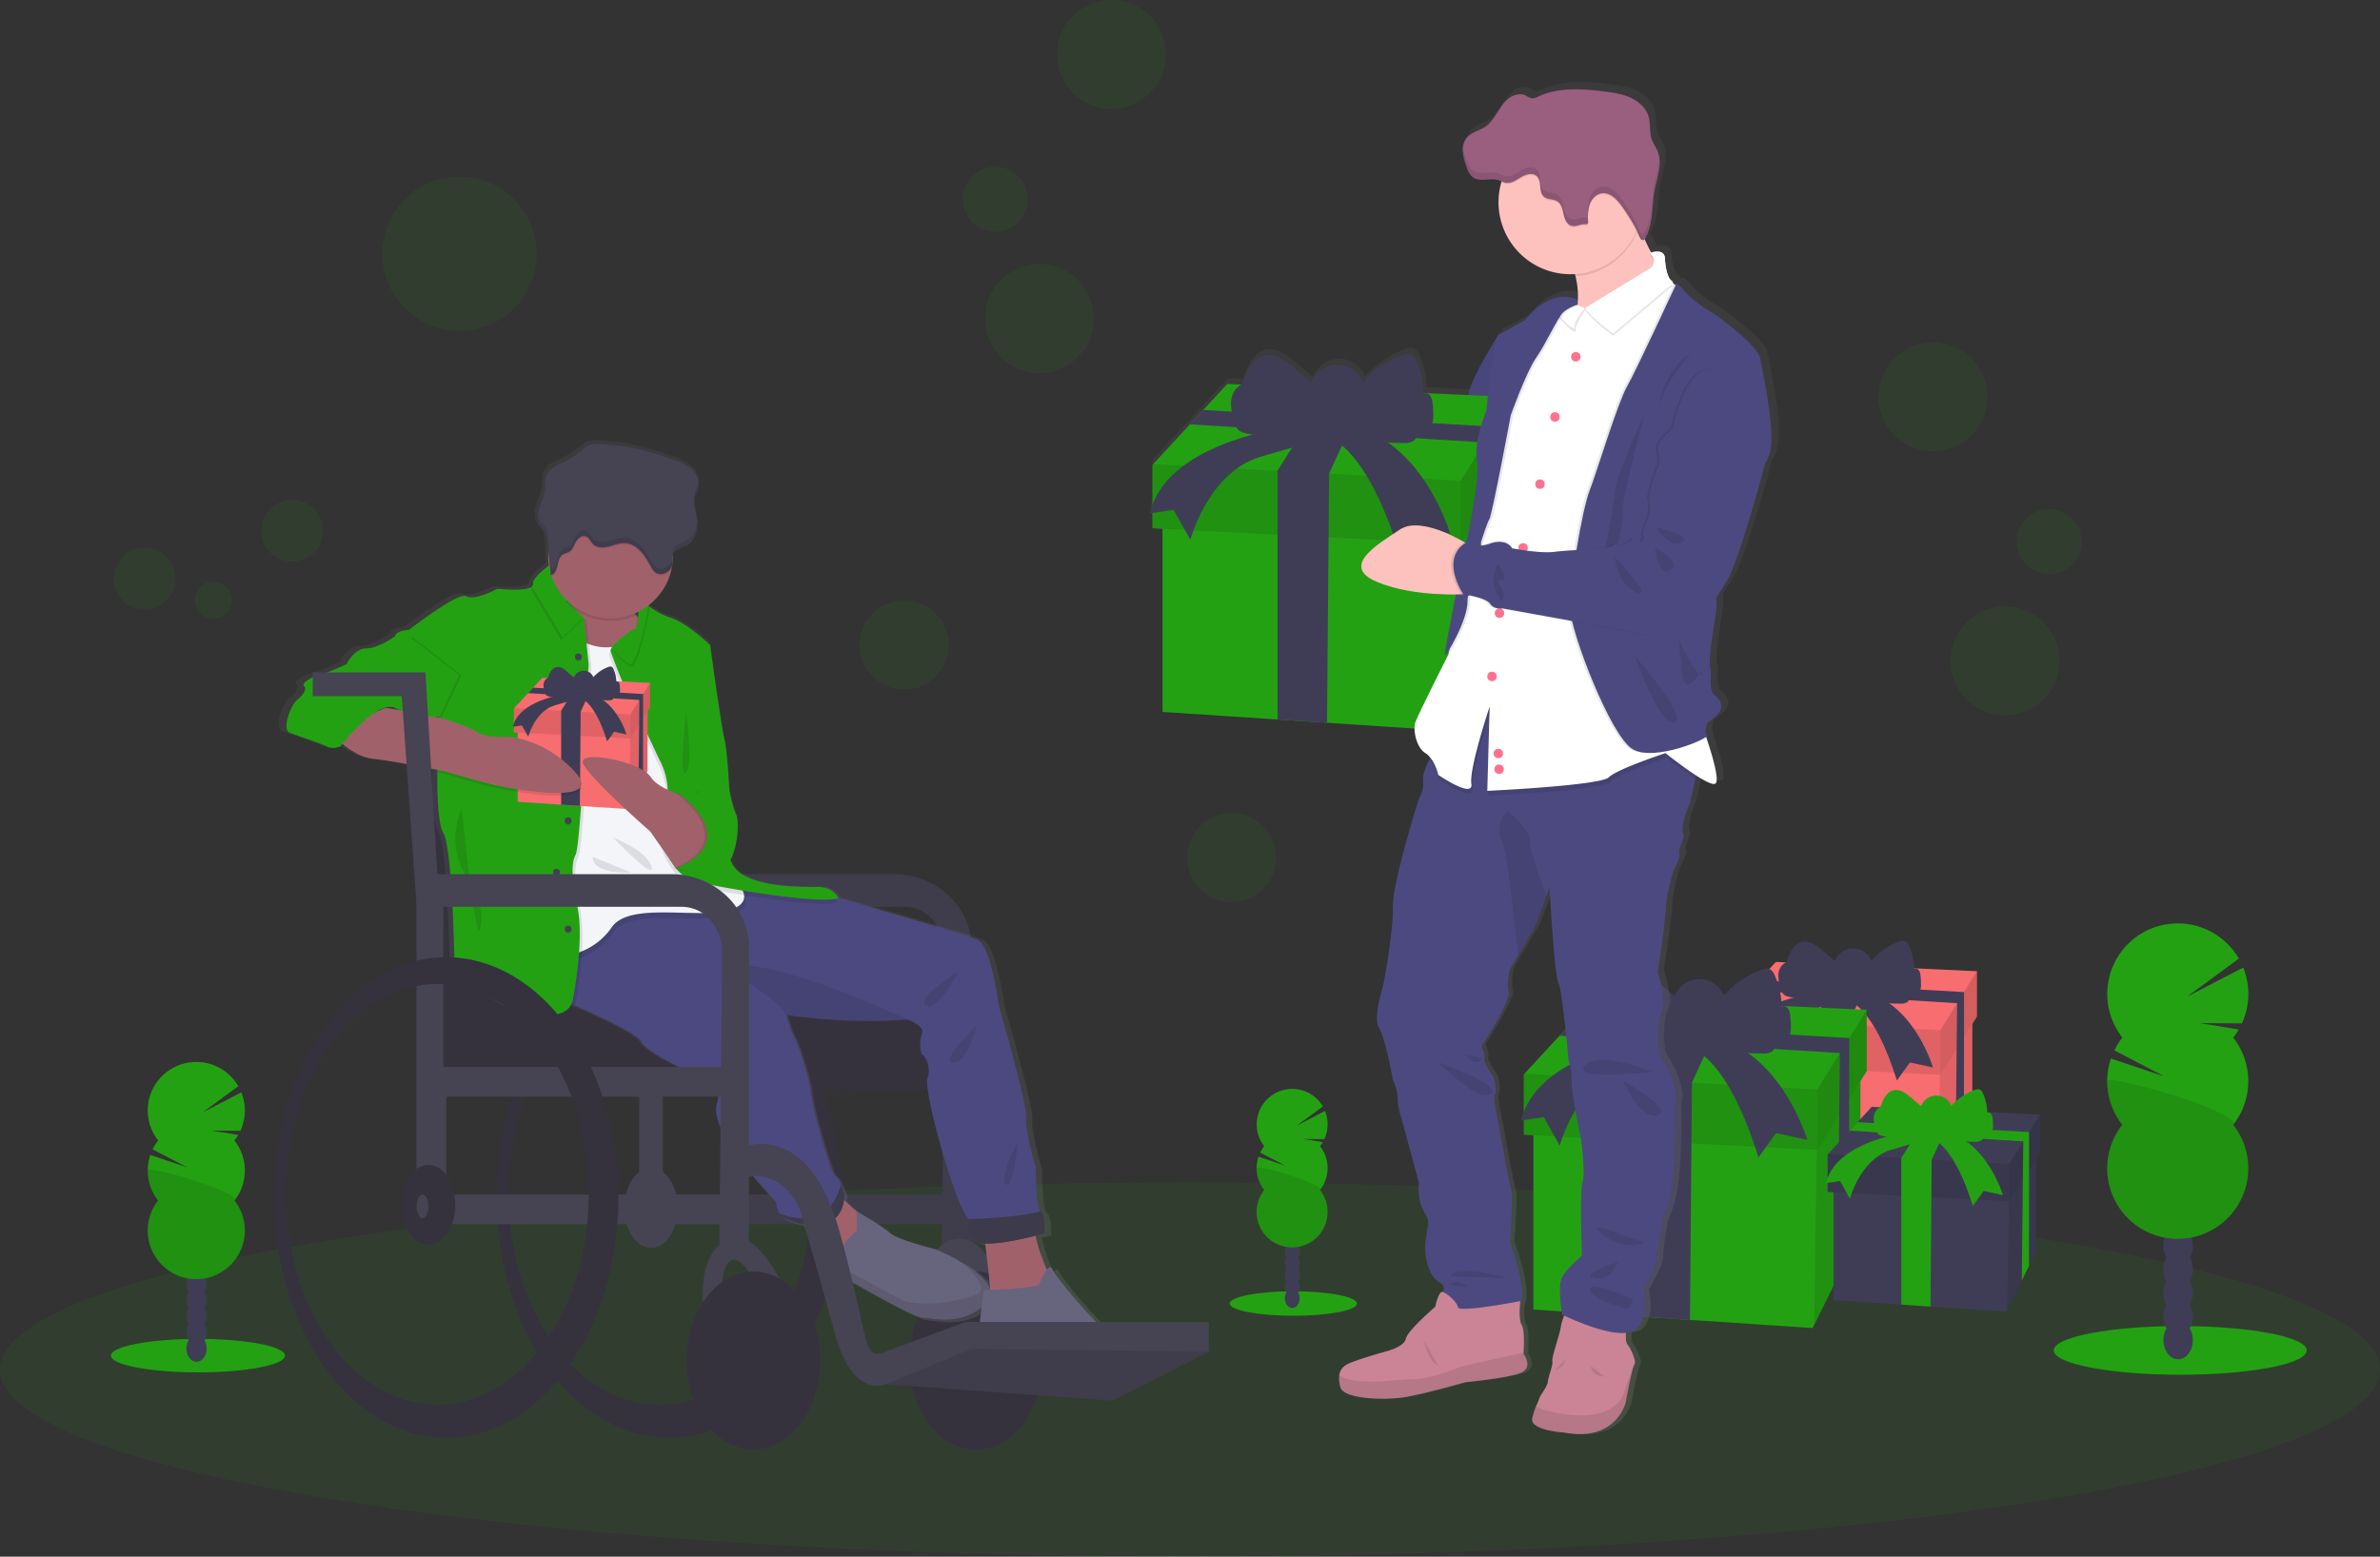 <svg id="e1b1e002-d924-4d22-bacb-5c9d93bf569d" data-name="Layer 1" xmlns="http://www.w3.org/2000/svg" xmlns:xlink="http://www.w3.org/1999/xlink" width="1119" height="732.13" viewBox="0 0 1119 732.13"><rect x="0" y="0" width="1119" height="732.13" fill="#333333" stroke="none"/><defs><linearGradient id="a5379cfd-588e-41af-a564-cd72c8f0ee48" x1="729.01" y1="758.4" x2="729.01" y2="122.4" gradientUnits="userSpaceOnUse"><stop offset="0" stop-color="gray" stop-opacity="0.25"/><stop offset="0.54" stop-color="gray" stop-opacity="0.12"/><stop offset="1" stop-color="gray" stop-opacity="0.1"/></linearGradient><linearGradient id="bd728978-41b2-43c0-bd97-469b38b81c56" x1="-861.71" y1="737.12" x2="-861.71" y2="290.85" gradientTransform="translate(1240.08)" xlink:href="#a5379cfd-588e-41af-a564-cd72c8f0ee48"/></defs><title>gifts</title><ellipse cx="559.5" cy="644.13" rx="559.5" ry="88" fill="#24a113" opacity="0.1"/><polygon points="927.33 472.98 927.33 533.98 911.2 566.52 911.2 566.52 910.69 567.55 868 564.73 851.59 563.64 813.5 561.13 813.5 488.16 851.59 489.23 868.62 489.71 911.71 490.93 927.33 472.98" fill="#f86d70"/><polygon points="927.33 476.58 927.33 533.98 923.38 541.93 923.38 541.93 919.35 550.08 919.35 550.08 911.2 566.52 912.11 505.52 912.29 493.21 920.04 484.64 920.04 484.64 923.42 480.9 927.33 476.58" opacity="0.1"/><polygon points="929.51 456.78 929.51 478.09 927.33 481.58 923.41 487.81 919.95 493.33 912.29 505.53 912.11 505.52 810.14 500.27 810.14 479.26 810.4 478.98 822.57 465.8 826.98 461.03 834.95 452.41 929.51 456.78" fill="#f86d70"/><polygon points="912.29 484.51 912.29 505.53 810.14 500.27 810.14 479.26 810.4 478.98 912.29 484.51" opacity="0.1"/><polygon points="929.51 456.78 929.51 478.09 912.29 505.53 912.29 484.51 929.51 456.78" opacity="0.15"/><polygon points="923.43 466.59 923.42 480.9 923.41 487.81 923.38 541.93 923.38 541.93 919.35 550.08 919.95 493.33 920.04 484.64 920.04 484.64 920.18 471.82 822.57 465.8 826.98 461.03 923.43 466.59" fill="#3f3d56"/><polygon points="875.52 467.29 868.68 482.14 868.62 489.71 868 564.73 851.59 563.64 851.59 481.15 860.34 467.29 875.52 467.29" fill="#3f3d56"/><path d="M893.5,552.22a21.62,21.62,0,0,1-12.24.43,4.9,4.9,0,0,1-2.14-1,5.58,5.58,0,0,1-1.33-2.63,20.69,20.69,0,0,1-1.17-6.29,7,7,0,0,1,2.62-5.62,6.13,6.13,0,0,0,1-.75,4.22,4.22,0,0,0,.77-1.56c1.2-3.57,3.51-7.33,7.23-7.91,3.43-.52,6.55,1.87,9.2,4.12l5.8,4.94a9.15,9.15,0,0,1,17.07-.23,32.37,32.37,0,0,1,12.9-8.86,4,4,0,0,1,3.39-.13,3.78,3.78,0,0,1,1.35,1.81,27.85,27.85,0,0,1,2.52,11,1.93,1.93,0,0,1,2.24.77,5.09,5.09,0,0,1,.74,2.42,33.41,33.41,0,0,1,.23,4,6,6,0,0,1-1,4c-1.18,1.38-3.23,1.52-5,1.56.88.78.45,2.35-.52,3a5.84,5.84,0,0,1-3.39.66c-4.51,0-9.31-.17-13.07-2.67-1.48-1-2.72-2.31-4.21-3.3-3.64-2.41-8.22-2.52-12.43-2.32C900.14,547.85,897.12,551,893.5,552.22Z" transform="translate(-40.5 -83.93)" fill="#3f3d56"/><path d="M892.67,551.23s-37.65,5.25-42.91,28l7.89-1.16,5.54,9.92s5.84-22.18,23.06-27.44,23.35-6.12,23.35-6.12,12,2.91,22.76,37.65l6.13-8.47,10.8,2.34s-7.88-27.15-29.19-34.73Z" transform="translate(-40.5 -83.93)" fill="#3f3d56"/><polygon points="874.71 496.84 874.71 579.24 852.93 623.18 852.93 623.19 852.24 624.58 794.57 620.77 772.4 619.3 720.95 615.9 720.95 517.34 772.4 518.79 795.41 519.44 853.62 521.08 874.71 496.84" fill="#24a113"/><polygon points="874.71 501.7 874.71 579.24 869.39 589.97 869.39 589.98 863.93 600.98 863.93 600.98 852.93 623.18 854.16 540.78 854.41 524.16 864.87 512.59 864.87 512.58 869.43 507.54 874.71 501.7" opacity="0.1"/><polygon points="877.67 474.95 877.67 503.74 874.71 508.45 869.43 516.86 864.75 524.32 854.41 540.8 854.16 540.78 716.42 533.7 716.42 505.31 716.76 504.94 733.21 487.14 739.16 480.69 749.93 469.04 877.67 474.95" fill="#24a113"/><polygon points="854.41 512.41 854.41 540.8 716.42 533.7 716.42 505.31 716.76 504.94 854.41 512.41" opacity="0.1"/><polygon points="877.67 474.95 877.67 503.74 854.41 540.8 854.41 512.41 877.67 474.95" opacity="0.15"/><polygon points="869.45 488.2 869.43 507.54 869.43 516.86 869.39 589.97 869.39 589.98 863.93 600.98 864.75 524.32 864.87 512.59 864.87 512.58 865.06 495.26 733.21 487.14 739.16 480.69 869.45 488.2" fill="#3f3d56"/><polygon points="804.73 489.15 795.49 509.21 795.41 519.44 794.57 620.77 772.4 619.3 772.4 507.88 784.23 489.15 804.73 489.15" fill="#3f3d56"/><path d="M814.81,574.43a29.26,29.26,0,0,1-16.53.58,6.57,6.57,0,0,1-2.89-1.34,7.51,7.51,0,0,1-1.8-3.55,28,28,0,0,1-1.58-8.51c.07-2.89,1.17-5.91,3.54-7.58a9.4,9.4,0,0,0,1.34-1,5.56,5.56,0,0,0,1-2.11c1.61-4.82,4.74-9.91,9.77-10.68,4.63-.71,8.85,2.52,12.42,5.56l7.83,6.67a12.37,12.37,0,0,1,23.06-.31,43.78,43.78,0,0,1,17.43-12c1.49-.56,3.23-1,4.59-.18a5.21,5.21,0,0,1,1.82,2.44,37.74,37.74,0,0,1,3.4,14.86,2.6,2.6,0,0,1,3,1,6.89,6.89,0,0,1,1,3.28,46.27,46.27,0,0,1,.32,5.39c0,1.9-.18,4-1.42,5.4-1.6,1.86-4.37,2.06-6.82,2.12,1.18,1.05.6,3.16-.71,4.05a7.86,7.86,0,0,1-4.58.89c-6.1-.06-12.58-.23-17.65-3.62-2-1.33-3.68-3.11-5.69-4.44-4.92-3.26-11.1-3.41-16.8-3.14C823.78,568.52,819.7,572.79,814.81,574.43Z" transform="translate(-40.5 -83.93)" fill="#3f3d56"/><path d="M813.69,573.08s-50.86,7.1-58,37.85l10.65-1.58,7.49,13.41s7.89-30,31.15-37.06,31.54-8.28,31.54-8.28,16.16,3.94,30.75,50.86l8.28-11.44L890.18,620s-10.65-36.67-39.43-46.92Z" transform="translate(-40.5 -83.93)" fill="#3f3d56"/><polygon points="957.25 537.77 957.25 588.77 943.77 615.97 943.77 615.97 943.34 616.83 907.65 614.47 893.93 613.56 862.09 611.46 862.09 550.46 893.93 551.35 908.17 551.75 944.2 552.77 957.25 537.77" fill="#3f3d56"/><polygon points="957.25 540.77 957.25 588.77 953.96 595.41 953.96 595.41 950.58 602.22 950.58 602.23 943.77 615.97 944.53 564.97 944.69 554.68 951.16 547.51 951.16 547.51 953.99 544.39 957.25 540.77" opacity="0.1"/><polygon points="959.08 524.22 959.08 542.04 957.25 544.95 953.98 550.16 951.09 554.78 944.69 564.97 944.53 564.97 859.28 560.58 859.28 543.01 859.49 542.78 869.67 531.76 873.36 527.78 880.02 520.56 959.08 524.22" fill="#3f3d56"/><polygon points="944.69 547.4 944.69 564.97 859.28 560.58 859.28 543.01 859.49 542.78 944.69 547.4" opacity="0.1"/><polygon points="959.08 524.22 959.08 542.04 944.69 564.97 944.69 547.4 959.08 524.22" opacity="0.15"/><polygon points="953.99 532.42 953.99 544.39 953.98 550.16 953.96 595.41 953.96 595.41 950.58 602.22 951.09 554.78 951.16 547.51 951.16 547.51 951.28 536.79 869.67 531.76 873.36 527.78 953.99 532.42" fill="#24a113"/><polygon points="913.94 533.01 908.22 545.43 908.17 551.75 907.65 614.47 893.93 613.56 893.93 544.6 901.25 533.01 913.94 533.01" fill="#24a113"/><path d="M935.61,617.78a18.18,18.18,0,0,1-10.23.36,4.17,4.17,0,0,1-1.79-.84,4.71,4.71,0,0,1-1.11-2.19,17.35,17.35,0,0,1-1-5.27,5.85,5.85,0,0,1,2.19-4.69,5,5,0,0,0,.83-.63,3.44,3.44,0,0,0,.64-1.3c1-3,2.94-6.13,6.05-6.61,2.87-.44,5.48,1.56,7.69,3.44l4.85,4.13A7.65,7.65,0,0,1,958,604a27.22,27.22,0,0,1,10.79-7.4,3.32,3.32,0,0,1,2.83-.11,3.18,3.18,0,0,1,1.13,1.51,23.2,23.2,0,0,1,2.1,9.2,1.6,1.6,0,0,1,1.87.64,4.32,4.32,0,0,1,.63,2,28.77,28.77,0,0,1,.19,3.34,5,5,0,0,1-.88,3.34c-1,1.16-2.7,1.28-4.22,1.31a1.7,1.7,0,0,1-.43,2.51,4.9,4.9,0,0,1-2.84.55c-3.77,0-7.79-.14-10.93-2.24-1.24-.82-2.28-1.92-3.52-2.75-3-2-6.87-2.11-10.39-1.94C941.16,614.12,938.64,616.76,935.61,617.78Z" transform="translate(-40.5 -83.93)" fill="#24a113"/><path d="M934.92,616.94s-31.48,4.39-35.87,23.43l6.59-1,4.63,8.3s4.88-18.55,19.28-22.94,19.52-5.12,19.52-5.12,10,2.44,19,31.47l5.13-7.07,9,2s-6.59-22.69-24.4-29Z" transform="translate(-40.5 -83.93)" fill="#24a113"/><path d="M871.58,249.86c-1.12-6.7-21.9-21.2-21.9-21.2s-9.17-5-14-10.79c-3.11-3.68-4.08-3.64-4.37-3.14a1.5,1.5,0,0,0-.68-.23c-.19-.14-.38-.27-.56-.42l0,0a1.34,1.34,0,0,0-.77-1.37,7.69,7.69,0,0,1-.71-.5c-1.58-2.68-2.14-6.5-2.33-9.82-.23-4.2-5-3.14-6.51-2.68-1.1-2.09-2.18-4.28-3.19-6.46A11.48,11.48,0,0,0,817.6,191c2.9-6.4,2.26-13.73,3.52-20.49.91-4.9,2.79-10,2.42-14.77,0-.12,0-.24,0-.35a.17.17,0,0,1,0,.07,12.92,12.92,0,0,0-.8-3.48c-.83-2.15-2.29-4-3-6.23-1.05-3.22-.38-6.78-1.25-10.06-1.09-4.14-4.54-7.35-8.44-9.18s-8.22-2.46-12.49-3c-10.68-1.36-22-2.17-31.75,2.39a5.56,5.56,0,0,1-3,.81,8.88,8.88,0,0,1-2.7-1.27c-2.62-1.32-5.91-.48-8.24,1.29s-3.92,4.3-5.48,6.76-3.23,5-5.65,6.61c-2.85,1.93-6.61,2.58-8.83,5.19a8.39,8.39,0,0,0-1.84,4.32.17.17,0,0,0,0-.07c0,.19,0,.38,0,.57s0,.31,0,.46,0,.25,0,.38a10.78,10.78,0,0,0,0,1.27,27.62,27.62,0,0,0,1.89,7.1,9.9,9.9,0,0,0,2.58,4.46c3.42,2.84,8.82.16,13,1.74a9.88,9.88,0,0,1,1,.47l-.15.48a34,34,0,0,0,32.92,43.45c.7,0,1.4,0,2.1-.08.1.37.21.74.3,1.11a37.57,37.57,0,0,1,1,12.72l-.21-1.85a9.48,9.48,0,0,0-1.42-.56,12.6,12.6,0,0,0-4.25-.65c-4.65-.07-11.66,1.84-19.13,11.06,0,0-9.54,5.4-12.35,6.7a1.39,1.39,0,0,0-.52.6l0,0S734.21,258.6,732.9,266l-.18,1-21.4-1a39.51,39.51,0,0,0-3.6-15.41,5.51,5.51,0,0,0-1.94-2.58c-1.43-.87-3.29-.4-4.87.19a46.57,46.57,0,0,0-18.53,12.63,13.18,13.18,0,0,0-24.51.33l-8.33-7c-3.79-3.21-8.27-6.63-13.2-5.88-5.34.82-8.67,6.19-10.39,11.28a5.83,5.83,0,0,1-1.1,2.23,3.88,3.88,0,0,1-.31.26l-6.56-.3-11.44,12.3-6.33,6.81-17.48,18.8-.37.39v18.78A34.14,34.14,0,0,0,581.1,323l1.26-.19v7.26l4.82.25v86.57l54.69,3.59L665.44,422l41.65,2.73c0,3.93,1.64,9.45,5.13,11.62a9.6,9.6,0,0,1,2.3,2.07c-.18.35-.36.71-.53,1.07-1.67,3.45-3.15,7.3-2.89,9.69a13.28,13.28,0,0,1-2,8.65S696.5,497.58,696.78,509s-4.49,36.53-4.49,36.53-5.2,16.18-2.11,20.78,6.6,24.69,6.6,24.69,2.39,4.6,2.24,8.51,2.25,11,2.25,11l7.86,28.87s-.84,7.67,2.11,13.11,2.66,3.76,1.26,13.25,1.68,18.27,6.74,21.06c2,1.08,2.06,2.73,1.45,4.34l-.05,0c-1.29-.51-2.36,2.2-3,4.39-.39.4-.65.63-.65.63l.44.11c-.28,1.05-.44,1.84-.44,1.84s-13.19,11.16-14,15.2-10.11,6.14-10.11,6.14-14,3.9-17.69,5.86a6.73,6.73,0,0,0-3.87,5.41,15.2,15.2,0,0,0,.5,5.46c1.41,5.72,21.06,6.28,30.46,4.75s28.92-7.12,28.92-7.12,20.49-2,26.53-4.46,1.26-8.92,1.26-8.92,0-.22,0-.61c.15-2.33.57-10.79-.88-13.06-1.1-1.72-1.06-6-.91-8.73,4.1-7.5-4.71-30-4.71-30s1.69-22,.56-25.24-5.89-30.54-5.89-30.54-2.95-12.42-1.83-14.51-.7-8.09-.7-8.09-4.77-6.69-4.35-8.78-1.4-5.86-1.4-5.86,14.32-21.76,13.05-25.8.56-10.6.56-10.6l4-6.77c2.66-4.52,5.88-9.95,7-11.64,1.38-2.15,4.7-11.3,6.55-16.58.78-2.24,1.31-3.78,1.31-3.78s2.25,41,4.21,45.19,4.92,37.23,4.92,37.23a23.2,23.2,0,0,1,1.4,9.21c-.28,5.16,4.49,27.61,4.49,27.61s2.11,15.9.7,20.08-.28,35-.28,35-7.72,6-9.68,10.59.28,17.16.28,17.16l.9.43a26.16,26.16,0,0,0-1.6,5.42c-.28,2.65-4.5,14.65-4.07,16.32s-1.83,6.83-2.11,9.48-3.79,6.56-4.07,8a33.86,33.86,0,0,1-1.55,3.68,36.32,36.32,0,0,0-1.82,5.67c-1.4,5.85,15.3,6.83,15.3,6.83,24.7,4.6,29.2-14.22,29.2-14.22s3.08-16.74,4.21-18a2.08,2.08,0,0,0,.19-1.6h0a21.81,21.81,0,0,0-3.56-7.89c-.79-.92-.85-3.32-.71-5.46a11.29,11.29,0,0,0,2.11-.39c10-2.93,5.9-19.81,5.9-19.81s6.73-11.15,6.73-15.48,2.39-17.57,2.39-17.57c8.56-15.62,5.19-53.55,6.6-56.62s-2.95-14.5-6.46-19.66-2.1-19.11,0-23.15-2.1-18-2.1-18,4.07-27.06,3.93-31.24,3.5-16.6,3.5-16.6,3.65-6.41,2.81-8.36,2.81-7,1.83-9.21.84-9.06,2.66-13.11c.94-2.07,2.1-7.78,3-12.85l.3-1.67c4.09,2.63,7.81,4.59,9.2,4.06,2.5-1-1.48-14-4.22-22.12.47-.35.66-.62.47-.75-1.68-1.11.19-6.14.19-6.14,9.92-6,6.55-10.41,3.37-13s-1.12-10-2.06-13,1.12-16.55,2.81-26.4a19.18,19.18,0,0,0-.06-6.47c1.81-2.78,3.67-5.7,5.3-8.41,5.61-9.29,17.59-53.55,17.59-53.55l-.08-.23c1.17-2.35,2-4.26,2.51-5.53C879.44,285.56,872.7,256.55,871.58,249.86Zm-87.23-25.48.26-.13c0,.08,0,.15,0,.22ZM729.9,699.09a4.43,4.43,0,0,1-1.78-.35Z" transform="translate(-40.5 -83.93)" fill="url(#a5379cfd-588e-41af-a564-cd72c8f0ee48)"/><path d="M621.06,377.29c8.22,3.12,27.36,3.47,35.86,3.46,2.58,0,4.18,0,4.18,0l5.45-11.09-5.45-9.25s-5-1.37-11.64-2.57c-9.8-1.77-23.21-3.15-29.6.82C609.14,365.28,610.34,373.22,621.06,377.29Z" transform="translate(-40.5 -83.93)" fill="#fec2be"/><path d="M656.92,380.75c2.58,0,4.18,0,4.18,0l5.45-11.09-5.45-9.25s-5-1.37-11.64-2.57C654.85,361.78,667.81,370.37,656.92,380.75Z" transform="translate(-40.5 -83.93)" opacity="0.1"/><path d="M747.18,244.52l-2.41-2.77s-12.39,19.6-13.68,27-3,15.91-3,15.91S725,294.26,723,298.52s-3.88,8.32-4.06,10.17.74,5.92-3.15,8.5-4.81,9.62-4.81,9.62-14,13.68-21.45,14.05-28.66,4.07-27.92,7.77-8.88,5.92-12.76,6.84,25,12,8.14,26.26c0,0,10.72,2.22,11.83,4.81s12.39-1.48,12.39-1.48,2.41-5.73,10.73-6.1,12.57-4.07,12.57-4.63,8.32-5.17,12.95-6.47,10.72-1.85,10.91-3.14,27.73-120.2,27.73-120.2Z" transform="translate(-40.5 -83.93)" fill="#4c4981"/><path d="M747.18,244.52l-2.41-2.77s-12.39,19.6-13.68,27-3,15.91-3,15.91S725,294.26,723,298.52s-3.88,8.32-4.06,10.17.74,5.92-3.15,8.5-4.81,9.62-4.81,9.62-14,13.68-21.45,14.05-28.66,4.07-27.92,7.77-8.88,5.92-12.76,6.84,25,12,8.14,26.26c0,0,10.72,2.22,11.83,4.81s12.39-1.48,12.39-1.48,2.41-5.73,10.73-6.1,12.57-4.07,12.57-4.63,8.32-5.17,12.95-6.47,10.72-1.85,10.91-3.14,27.73-120.2,27.73-120.2Z" transform="translate(-40.5 -83.93)" opacity="0.05"/><path d="M776,757.67c24.41,4.58,28.85-14.14,28.85-14.14s3-16.64,4.16-17.89a2.05,2.05,0,0,0,.19-1.59h0a21.69,21.69,0,0,0-3.52-7.84c-1.53-1.81-.28-9.3-.28-9.3l-28.29-7.21s-2.5,5.69-2.77,8.32-4.44,14.57-4,16.23-1.8,6.8-2.08,9.43-3.74,6.52-4,7.91a34,34,0,0,1-1.53,3.65,35.73,35.73,0,0,0-1.8,5.64C759.48,756.7,776,757.67,776,757.67Z" transform="translate(-40.5 -83.93)" fill="#ca8496"/><path d="M776,757.67c24.41,4.58,28.85-14.14,28.85-14.14s3-16.64,4.16-17.89a2.05,2.05,0,0,0,.19-1.59l-5.88,16.84s-4.85,10.13-22.88,8.6c-10.26-.86-15.31-2.77-17.76-4.25a35.73,35.73,0,0,0-1.8,5.64C759.48,756.7,776,757.67,776,757.67Z" transform="translate(-40.5 -83.93)" opacity="0.1"/><path d="M795,731.32s-6.1.14-6.52-4.85Z" transform="translate(-40.5 -83.93)" opacity="0.1"/><path d="M688.88,567.39c3,4.58,6.52,24.55,6.52,24.55s2.36,4.58,2.22,8.46,2.22,11,2.22,11l7.77,28.71s-.84,7.62,2.08,13,2.63,3.75,1.24,13.18,1.67,18.17,6.66,20.94-2.22,9.29-2.22,9.29,31.9,8.6,38.56,3.33-3.47-31.34-3.47-31.34,1.66-21.92.56-25.11S745.19,613,745.19,613s-2.91-12.34-1.8-14.42-.7-8.05-.7-8.05-4.71-6.65-4.3-8.73S737,576,737,576s14.14-21.64,12.9-25.66.55-10.54.55-10.54,1.79-3.07,3.94-6.73c2.63-4.5,5.81-9.89,6.88-11.57,1.36-2.15,4.64-11.25,6.47-16.49l1.3-3.76s2.21,40.77,4.16,44.93,4.85,37,4.85,37a23.24,23.24,0,0,1,1.39,9.16c-.28,5.13,4.44,27.46,4.44,27.46s2.08,15.81.69,20-.28,34.81-.28,34.81-7.63,6-9.57,10.54.28,17.06.28,17.06,22.19,11.09,32,8.18,5.82-19.69,5.82-19.69,6.66-11.1,6.66-15.4,2.36-17.47,2.36-17.47c8.46-15.54,5.13-53.26,6.51-56.31S825.49,587.09,822,582s-2.08-19,0-23S819.94,541,819.94,541s4-26.91,3.89-31.07,3.47-16.5,3.47-16.5,3.6-6.38,2.77-8.32,2.77-6.94,1.8-9.16.83-9,2.64-13c.92-2.07,2.07-7.74,3-12.78.85-4.79,1.48-9,1.48-9l-22.89-18.44-57.14-15-21.5-6.94-20.94,33s-2.16,3.45-4.08,7.43c-1.64,3.43-3.11,7.26-2.85,9.63a13.31,13.31,0,0,1-1.94,8.6S695.12,499,695.4,510.39,691,546.73,691,546.73,685.83,562.81,688.88,567.39Z" transform="translate(-40.5 -83.93)" fill="#4c4981"/><polygon points="708.11 209.76 708.11 296.31 685.23 342.47 685.23 342.47 684.5 343.93 623.93 339.93 600.65 338.39 546.61 334.82 546.61 231.29 600.65 232.82 624.82 233.5 685.95 235.23 708.11 209.76" fill="#24a113"/><polygon points="708.11 214.87 708.11 296.31 702.52 307.58 702.52 307.59 696.78 319.14 696.78 319.15 685.23 342.47 686.52 255.92 686.78 238.46 697.77 226.3 697.77 226.3 702.56 221 708.11 214.87" opacity="0.1"/><polygon points="711.21 186.78 711.21 217.01 708.11 221.96 702.56 230.8 697.64 238.63 686.78 255.93 686.52 255.92 541.85 248.48 541.85 218.66 542.21 218.27 559.48 199.57 565.74 192.81 577.04 180.57 711.21 186.78" fill="#24a113"/><polygon points="686.78 226.12 686.78 255.93 541.85 248.48 541.85 218.66 542.21 218.27 686.78 226.12" opacity="0.1"/><polygon points="711.21 186.78 711.21 217.01 686.78 255.93 686.78 226.12 711.21 186.78" opacity="0.15"/><polygon points="702.58 200.69 702.56 221 702.56 230.8 702.52 307.58 702.52 307.59 696.78 319.14 697.64 238.63 697.77 226.3 697.77 226.3 697.97 208.11 559.48 199.57 565.74 192.81 702.58 200.69" fill="#3f3d56"/><polygon points="634.61 201.69 624.9 222.76 624.82 233.5 623.93 339.93 600.65 338.39 600.65 221.35 613.07 201.69 634.61 201.69" fill="#3f3d56"/><path d="M643.15,287a30.78,30.78,0,0,1-17.35.61,7.07,7.07,0,0,1-3-1.41,7.92,7.92,0,0,1-1.88-3.73,29.55,29.55,0,0,1-1.66-8.93c.07-3,1.23-6.22,3.71-8a8.13,8.13,0,0,0,1.41-1.06,5.66,5.66,0,0,0,1.09-2.21c1.7-5.06,5-10.41,10.26-11.22,4.87-.74,9.3,2.66,13.05,5.85l8.23,7a13,13,0,0,1,24.22-.33,45.94,45.94,0,0,1,18.31-12.56c1.56-.58,3.39-1.06,4.81-.19a5.51,5.51,0,0,1,1.91,2.57,39.47,39.47,0,0,1,3.57,15.6,2.73,2.73,0,0,1,3.17,1.1,7.17,7.17,0,0,1,1.06,3.44,48.74,48.74,0,0,1,.33,5.67c0,2-.19,4.15-1.49,5.67-1.68,1.95-4.58,2.16-7.16,2.22,1.24,1.1.63,3.32-.74,4.26a8.32,8.32,0,0,1-4.82.93c-6.4-.06-13.21-.24-18.54-3.8-2.1-1.4-3.86-3.27-6-4.67-5.17-3.42-11.66-3.58-17.64-3.3C652.58,280.83,648.29,285.32,643.15,287Z" transform="translate(-40.5 -83.93)" fill="#3f3d56"/><path d="M642,285.62s-53.42,7.45-60.88,39.75l11.19-1.65,7.86,14.08s8.29-31.48,32.72-38.93,33.12-8.7,33.12-8.7,17,4.15,32.3,53.42l8.7-12,15.32,3.32s-11.18-38.51-41.41-49.28Z" transform="translate(-40.5 -83.93)" fill="#3f3d56"/><path d="M773.37,245.9c.88-.36,61.21-25.27,52.9-30.23-4.93-2.94-11-15.39-15.16-25.14-2.9-6.82-4.87-12.3-4.87-12.3s-48.42-8.6-31.09,21.08a54.87,54.87,0,0,1,6.11,14.62C786.2,234.14,773.77,245.53,773.37,245.9Z" transform="translate(-40.5 -83.93)" fill="#fec2be"/><path d="M775.15,199.31a54.87,54.87,0,0,1,6.11,14.62,33.84,33.84,0,0,0,28.59-20.1,32,32,0,0,0,1.26-3.3c-2.9-6.82-4.87-12.3-4.87-12.3S757.82,169.63,775.15,199.31Z" transform="translate(-40.5 -83.93)" opacity="0.1"/><path d="M745.05,179.06a33.84,33.84,0,0,0,64.8,13.66,33.5,33.5,0,0,0,2.88-13.66,33.84,33.84,0,1,0-67.68,0Z" transform="translate(-40.5 -83.93)" fill="#fec2be"/><path d="M712.4,441.26c3.55,3.22,4.91,9.35,4.91,9.35S734,462,732.85,454.77s8.6-36.33,8.6-36.33l-1.11,39.66s53.25-2.49,57.14-6.38,26.63-11.37,26.63-11.37,7,5.59,13.36,9.83c.85-4.79,1.48-9,1.48-9l-22.89-18.44-57.14-15-21.5-6.94-20.94,33S714.32,437.28,712.4,441.26Z" transform="translate(-40.5 -83.93)" opacity="0.1"/><path d="M710.66,438.13c4.43,2.78,6.1,10.27,6.1,10.27s16.64,11.37,15.53,4.16,8.6-36.34,8.6-36.34l-1.11,39.66s53.26-2.49,57.14-6.38,26.63-11.37,26.63-11.37,19.69,15.81,23.3,14.43-6.38-28.3-6.38-28.3L830.21,266.71s2.77-46.88-1.39-48.54a6,6,0,0,1-1.75-1.09c-2.74-2.47-3.56-7.47-3.8-11.67-.27-5-6.93-2.5-6.93-2.5l3.88,5L785.85,228.8l-.3.19a39.16,39.16,0,0,0-4.13-1.88c-3-1.17-7.09-2.27-9.74-1.17a9.39,9.39,0,0,0-3.64,3.27,41.2,41.2,0,0,0-4.68,9.49l-12.48,21.08s-6.38,28-6.38,29.12-1.94,26.63-4.16,29.4-4.44,16.65-3.61,20.81-1.39,19.69-1.39,19.69c-9.15,7.49-13.87,33-13.87,33s-14.42,28.57-15.53,31.9S706.22,435.36,710.66,438.13Z" transform="translate(-40.5 -83.93)" fill="#fff"/><path d="M785.85,229.91c3.37,5,13.11,12,13.11,12l28.11-23.74c-2.74-2.47-3.56-7.47-3.8-11.67-.27-5-6.93-2.5-6.93-2.5l.8,1a4.47,4.47,0,0,1-1.2,6.56Z" transform="translate(-40.5 -83.93)" opacity="0.1"/><path d="M785.85,228.8c3.37,5,13.11,12,13.11,12l28.11-23.74c-2.74-2.47-3.56-7.47-3.8-11.67-.27-5-6.93-2.5-6.93-2.5l.8,1a4.47,4.47,0,0,1-1.2,6.56Z" transform="translate(-40.5 -83.93)" fill="#fff"/><path d="M772.85,232.54c3.63,4.35,8.78,9.27,8.54,6.8s3.07-7.91,5.18-10.35a15.35,15.35,0,0,0-10.08.27A9.5,9.5,0,0,0,772.85,232.54Z" transform="translate(-40.5 -83.93)" opacity="0.1"/><path d="M772.29,230.88c3.64,4.34,8.78,9.27,8.54,6.8s2.73-6.46,4.84-8.9c-3-1.17-7.08-2.27-9.74-1.18A9.34,9.34,0,0,0,772.29,230.88Z" transform="translate(-40.5 -83.93)" fill="#fff"/><circle cx="740.89" cy="167.8" r="2.22" fill="#ff718d"/><circle cx="724.06" cy="227.71" r="2.22" fill="#ff718d"/><circle cx="705.01" cy="288.37" r="2.22" fill="#ff718d"/><circle cx="704.46" cy="354.38" r="2.22" fill="#ff718d"/><circle cx="731.09" cy="196.09" r="2.22" fill="#ff718d"/><circle cx="716.11" cy="257.67" r="2.22" fill="#ff718d"/><circle cx="701.5" cy="318.14" r="2.22" fill="#ff718d"/><circle cx="704.83" cy="361.78" r="2.22" fill="#ff718d"/><path d="M827.06,218.45s-.37-3.33,4.44,2.4,13.87,10.73,13.87,10.73S865.9,246,867,252.66s7.76,35.5,4.25,45.12-30.33,55.66-30.33,55.66,7,8.32,5.37,18.12-3.7,23.3-2.78,26.26-1.11,10.35,2,12.94,6.47,7-3.33,12.95c0,0-1.85,5-.19,6.1s-24.59,12.58-34.95,6.47-29-54.92-29.4-65.83,5.73-47,9.06-55.48,13.32-41.6,17.57-49S827.06,218.45,827.06,218.45Z" transform="translate(-40.5 -83.93)" opacity="0.1"/><path d="M828.17,218.45s-.37-3.33,4.44,2.4,13.87,10.73,13.87,10.73S867,246,868.12,252.66s7.76,35.5,4.25,45.12S842,353.44,842,353.44s7,8.32,5.37,18.12-3.7,23.3-2.78,26.26-1.11,10.35,2,12.94,6.47,7-3.33,12.95c0,0-1.85,5-.19,6.1s-24.59,12.58-34.95,6.47-29-54.92-29.4-65.83,5.73-47,9.06-55.48,13.32-41.6,17.57-49S828.17,218.45,828.17,218.45Z" transform="translate(-40.5 -83.93)" fill="#4c4981"/><path d="M835.57,249.88s-15.9,17.57-15.35,29.22C820.22,279.1,820,260.24,835.57,249.88Z" transform="translate(-40.5 -83.93)" opacity="0.1"/><path d="M813.56,278.73c0,.56-10.72,40.5-10.17,45.49S800.25,344,800.25,344l-5-1.3s3.88-20.52,4.62-28.1S813.56,278.73,813.56,278.73Z" transform="translate(-40.5 -83.93)" opacity="0.1"/><path d="M809.31,392.64c.37.56,25.34,28.85,18.31,30.88S809.31,392.64,809.31,392.64Z" transform="translate(-40.5 -83.93)" opacity="0.1"/><path d="M829.84,385.43c.55.37,10,20.34,11.09,15s-8.13,14.61-9.61-.19Z" transform="translate(-40.5 -83.93)" opacity="0.1"/><path d="M781.9,224.73s-10.31-6.28-23.26,9.8c0,0-9.43,5.37-12.2,6.66s-5.92,35.69-5.92,35.69-6.1,14.79-4.44,23.3-4.8,37.73-4.8,37.73-10.73,52.51-10.36,54,10.91-16.46,10.72-25.33,8.88-36.62,10.18-38.28S752,279.1,752,279.1s7.21-20.16,11.83-26.81,10.36-19.23,12.76-21.45a24.22,24.22,0,0,1,5.73-3.7Z" transform="translate(-40.5 -83.93)" opacity="0.1"/><path d="M782,224.73s-11.56-6.28-24.51,9.8c0,0-9.43,5.37-12.2,6.66s-5.92,35.69-5.92,35.69-6.1,14.79-4.44,23.3-4.8,37.73-4.8,37.73-10.73,52.51-10.36,54,10.91-16.46,10.73-25.33,8.87-36.62,10.17-38.28,10.17-49.19,10.17-49.19,7.21-20.16,11.83-26.81,10.36-19.23,12.76-21.45,6.84-3.7,6.84-3.7Z" transform="translate(-40.5 -83.93)" fill="#4c4981"/><path d="M731.28,340.31s-22-14.42-32.64-7.31-28,17.2-10.91,24.51,40.77,5.91,40.77,5.91Z" transform="translate(-40.5 -83.93)" fill="#fec2be"/><path d="M746.58,479.46c3.28,7,6,42.39,7.82,53.6,2.63-4.5,5.81-9.89,6.88-11.57,1.36-2.15,4.64-11.25,6.47-16.49-2.09-5.08-7.86-19.64-7.86-25,0-6.52-10.54-14.7-10.54-14.7S742.69,471.14,746.58,479.46Z" transform="translate(-40.5 -83.93)" opacity="0.1"/><path d="M817.31,588.06s-24.41-10.41-31.62-3S817.31,588.06,817.31,588.06Z" transform="translate(-40.5 -83.93)" opacity="0.1"/><path d="M803.58,592.22s24.69,13.87,16.23,16.22S803.58,592.22,803.58,592.22Z" transform="translate(-40.5 -83.93)" opacity="0.1"/><path d="M729.8,580.15s10.54.69,6.51,2.77S729.8,580.15,729.8,580.15Z" transform="translate(-40.5 -83.93)" opacity="0.1"/><path d="M716.62,583.34c.14.69,30.65,10.54,24.69,15S716.62,583.34,716.62,583.34Z" transform="translate(-40.5 -83.93)" opacity="0.1"/><path d="M813.7,668.22c-4.57-.69-30.09-12.48-20.11-4S813.7,668.22,813.7,668.22Z" transform="translate(-40.5 -83.93)" opacity="0.1"/><path d="M801.08,677.51s-2.22,8.6-10.68,7.49S801.08,677.51,801.08,677.51Z" transform="translate(-40.5 -83.93)" opacity="0.1"/><path d="M808.16,695c-1.53-.42-19.7-8.74-20.11-4.86s17.33,10.68,18.72,8.6A7.42,7.42,0,0,0,808.16,695Z" transform="translate(-40.5 -83.93)" opacity="0.1"/><path d="M749.35,685c-2.22-.14-23-6.79-27.18-.83Z" transform="translate(-40.5 -83.93)" opacity="0.1"/><path d="M730.49,688.88s-3.61-3.19-7.21-1.52S730.49,688.88,730.49,688.88Z" transform="translate(-40.5 -83.93)" opacity="0.1"/><path d="M776.53,723.28a6.18,6.18,0,0,1-4.71,4.85Z" transform="translate(-40.5 -83.93)" opacity="0.1"/><path d="M670.71,736.32c1.39,5.68,20.81,6.24,30.1,4.71S729.38,734,729.38,734s20.25-1.94,26.21-4.44,1.25-8.88,1.25-8.88,0-.21,0-.59c.14-2.32.56-10.73-.87-13-1.67-2.63-.7-11.23-.7-11.23s-28.7,5.55-29.26,2.91-5-6.38-7.07-7.21-3.61,6.93-3.61,6.93-13,11.1-13.87,15.12-10,6.1-10,6.1-13.87,3.89-17.48,5.83a6.73,6.73,0,0,0-3.83,5.38A15.34,15.34,0,0,0,670.71,736.32Z" transform="translate(-40.5 -83.93)" fill="#ca8496"/><path d="M670.71,736.32c1.39,5.68,20.81,6.24,30.1,4.71S729.38,734,729.38,734s20.25-1.94,26.21-4.44,1.25-8.88,1.25-8.88,0-.21,0-.59l-29,6.42s-14.28,6.1-23.43,6.1c-8,0-25.9,3.28-34.21-1.69A15.34,15.34,0,0,0,670.71,736.32Z" transform="translate(-40.5 -83.93)" opacity="0.1"/><path d="M710,714.4s1.39,9.16,6.94,12.21Z" transform="translate(-40.5 -83.93)" opacity="0.1"/><path d="M746.37,169.69a9,9,0,0,0,1.64.68c2.61.7,5.15-1.05,7.46-2.45s5.5-2.44,7.5-.63c2.61,2.37.72,7.44,3.41,9.72,1.7,1.45,4.4,1,6.29,2.15s2.46,3.79,2.94,6.05,1.43,4.82,3.64,5.48,4.25-.79,6.42-.71c.45,0,1,.07,1.28-.26a1.34,1.34,0,0,0,.21-1,21.39,21.39,0,0,1,.71-8c.89-2.55,3-4.87,5.63-5.28,3.9-.6,7.17,2.82,9.46,6A98.28,98.28,0,0,1,809.52,192a7.82,7.82,0,0,1,.33.73,33.5,33.5,0,0,0,2.88-13.66,33.84,33.84,0,0,0-66.36-9.37Z" transform="translate(-40.5 -83.93)" opacity="0.1"/><path d="M803,180.88c-2.29-3.21-5.56-6.62-9.46-6-2.67.41-4.74,2.72-5.63,5.27a21.24,21.24,0,0,0-.7,8,1.38,1.38,0,0,1-.23,1c-.3.33-.82.28-1.27.26-2.17-.08-4.33,1.33-6.42.71s-3.16-3.22-3.64-5.48-1-4.82-2.94-6-4.59-.7-6.29-2.15c-2.69-2.29-.8-7.36-3.41-9.72-2-1.82-5.19-.78-7.5.62s-4.85,3.15-7.46,2.46c-.88-.24-1.67-.75-2.53-1.08-4.11-1.56-9.44,1.09-12.82-1.73a9.85,9.85,0,0,1-2.56-4.43,28.22,28.22,0,0,1-1.87-7.06,9.44,9.44,0,0,1,1.88-6.89c2.2-2.6,5.92-3.24,8.73-5.16,2.39-1.63,4-4.13,5.58-6.58s3.11-5,5.41-6.73,5.56-2.58,8.14-1.27a9.17,9.17,0,0,0,2.67,1.26,5.55,5.55,0,0,0,3-.81c9.62-4.53,20.82-3.73,31.37-2.38,4.22.54,8.5,1.18,12.35,3s7.25,5,8.33,9.13c.86,3.26.2,6.8,1.24,10,.7,2.18,2.14,4,3,6.19,2.25,5.84-.44,12.26-1.58,18.42-1.25,6.73-.62,14-3.48,20.39-.56,1.25-1.19,3.44-2.6,2.61-1-.61-2.06-4.16-2.66-5.26A97.3,97.3,0,0,0,803,180.88Z" transform="translate(-40.5 -83.93)" fill="#9a5e7f"/><path d="M863.86,289.27l5,14.24s-11.84,44-17.39,53.26-13.68,21.08-13.68,21.08-13.68,6.84-29.59,3.7-62.32-11.47-62.32-11.47-3.88.74-5.91-2.22-12.58-4.44-12.58-4.44-12.2-17.75,2.78-25.15c0,0,1.84,4.07,9.8,1.3s10.35,2.22,10.35,2.22,12.95,2.59,20.16,1.66,25.15-1.29,27-2.77a2.37,2.37,0,0,1,3.33.18s4.43-1.66,5.91-3.32,3.52,1.84,3.52,1.84,2.59-1.47,1.85-3.32,2.4-8.88,2.4-8.88,1.48-4.62.55-8.32,4.63-17,4.63-17a23.53,23.53,0,0,0-.74-6.66c-.93-3.33,7-10,7-10s7.77-37.72,24.23-25.33S863.86,289.27,863.86,289.27Z" transform="translate(-40.5 -83.93)" opacity="0.1"/><path d="M865,289.27l5,14.24s-11.84,44-17.39,53.26-13.68,21.08-13.68,21.08-13.69,6.84-29.59,3.7S747,370.08,747,370.08s-3.88.74-5.91-2.22-12.58-4.44-12.58-4.44-12.2-17.75,2.78-25.15c0,0,1.84,4.07,9.8,1.3s10.35,2.22,10.35,2.22,13,2.59,20.16,1.66,25.15-1.29,27-2.77a2.36,2.36,0,0,1,3.32.18s4.44-1.66,5.92-3.32,3.52,1.84,3.52,1.84,2.58-1.47,1.84-3.32,2.41-8.88,2.41-8.88,1.48-4.62.55-8.32,4.63-17,4.63-17a23.53,23.53,0,0,0-.74-6.66c-.93-3.33,7-10,7-10s7.77-37.72,24.23-25.33S865,289.27,865,289.27Z" transform="translate(-40.5 -83.93)" fill="#4c4981"/><path d="M744.77,348.82c.19,1.29,4.26,6.47,2.78,7.39s-3.89.37-1.67,3.33,2,7.4.56,6.84-3.88-7.21-3.88-9.8S744.77,348.82,744.77,348.82Z" transform="translate(-40.5 -83.93)" opacity="0.1"/><path d="M799.7,345.86s1.11,12.94,10.17,16.64S799.7,345.86,799.7,345.86Z" transform="translate(-40.5 -83.93)" opacity="0.1"/><path d="M818.56,341.42c.55.18,12.94,6.84,7.39,10.72S818.56,341.42,818.56,341.42Z" transform="translate(-40.5 -83.93)" opacity="0.1"/><path d="M819.3,332.17s18.12,3.7,12,6.84S819.3,332.17,819.3,332.17Z" transform="translate(-40.5 -83.93)" opacity="0.1"/><g opacity="0.1"><path d="M787.87,177c.89-2.55,3-4.86,5.63-5.27,3.9-.6,7.17,2.81,9.46,6a97.17,97.17,0,0,1,6.56,10.55c.6,1.11,1.62,4.66,2.66,5.27,1.41.83,2-1.37,2.6-2.62,2.86-6.36,2.23-13.65,3.48-20.38.73-3.93,2.08-8,2.38-11.89.42,4.83-1.47,9.92-2.38,14.85-1.25,6.73-.62,14-3.48,20.38-.56,1.25-1.19,3.44-2.6,2.62-1-.61-2.06-4.16-2.66-5.27A97.17,97.17,0,0,0,803,180.7c-2.29-3.22-5.56-6.62-9.46-6-2.67.41-4.74,2.72-5.63,5.27a14.67,14.67,0,0,0-.74,4.16A19.13,19.13,0,0,1,787.87,177Z" transform="translate(-40.5 -83.93)"/><path d="M730.1,159.44a9.91,9.91,0,0,0,2.56,4.43c3.38,2.82,8.71.16,12.82,1.73a25.2,25.2,0,0,0,2.53,1.07c2.61.7,5.15-1,7.46-2.45s5.5-2.44,7.5-.63c2.61,2.37.72,7.44,3.41,9.72,1.7,1.46,4.4,1,6.29,2.15s2.46,3.79,2.94,6,1.43,4.82,3.64,5.48,4.25-.79,6.42-.71c.45,0,1,.07,1.27-.26a.74.74,0,0,0,.16-.27c0,.74,0,1.48.07,2.22a1.4,1.4,0,0,1-.23,1c-.3.33-.82.28-1.27.26-2.17-.08-4.33,1.33-6.42.71s-3.16-3.23-3.64-5.48-1-4.82-2.94-6.05-4.59-.7-6.29-2.15c-2.69-2.28-.8-7.35-3.41-9.72-2-1.81-5.19-.77-7.5.63s-4.85,3.15-7.46,2.45c-.88-.24-1.67-.74-2.53-1.07-4.11-1.57-9.44,1.09-12.82-1.73a9.89,9.89,0,0,1-2.56-4.44,28,28,0,0,1-1.87-7.06,11.43,11.43,0,0,1,.06-2.48A30,30,0,0,0,730.1,159.44Z" transform="translate(-40.5 -83.93)"/></g><path d="M274.06,647.13c0,62.42,36.23,113,80.92,113s80.92-50.6,80.92-113-36.23-113-80.92-113S274.06,584.72,274.06,647.13Zm5.58-1.51c0-54.64,31.86-98.94,71.15-98.94S422,591,422,645.62s-31.86,98.94-71.16,98.94S279.64,700.26,279.64,645.62Z" transform="translate(-40.5 -83.93)" fill="#35323e"/><path d="M345.21,400.18l5.58,94.88H460.45a38,38,0,0,1,25.78,9.75,34.36,34.36,0,0,1,11.06,22.34V669.46h-14l.1-9.77H345.16v-14H483.58l1.14-114.18a18.54,18.54,0,0,0-.44-4.27c-.86-3.76-3.27-10.62-9.72-14.47a18.12,18.12,0,0,0-9.3-2.42H341l-7-99.06H292.2V400.18Z" transform="translate(-40.5 -83.93)" fill="#464353"/><path d="M345.21,400.18l5.58,94.88H460.45a38,38,0,0,1,25.78,9.75,34.36,34.36,0,0,1,11.06,22.34V669.46h-14l.1-9.77H345.16v-14H483.58l1.14-114.18a18.54,18.54,0,0,0-.44-4.27c-.86-3.76-3.27-10.62-9.72-14.47a18.12,18.12,0,0,0-9.3-2.42H341l-7-99.06H292.2V400.18Z" transform="translate(-40.5 -83.93)" opacity="0.1"/><polygon points="301.23 367.17 195.89 363.69 201.47 510.18 454 512.97 447.72 453.68 310.29 476.7 301.23 367.17" fill="#35323e"/><rect x="205.65" y="561.8" width="139.52" height="13.95" fill="#464353"/><path d="M341,635.16v-41h11.16v41c4.13,3.09,7,9.47,7,16.86,0,10.4-5.63,18.83-12.56,18.83s-12.56-8.43-12.56-18.83C334.05,644.63,336.9,638.25,341,635.16Z" transform="translate(-40.5 -83.93)" fill="#464353"/><path d="M395.85,670.07a13.12,13.12,0,0,0-17.15-.61h0s-16.74,11.16-1.4,58.6c0,0,11.17,7,5.58-15.35s-2.79-36.28,2.79-36.28,12.56,15.35,12.56,15.35L408,687.6S403.59,677.31,395.85,670.07Z" transform="translate(-40.5 -83.93)" fill="#464353"/><path d="M500.49,670.07a13.12,13.12,0,0,0-17.15-.61h0s-16.74,11.16-1.4,58.6c0,0,11.17,7,5.59-15.35s-2.8-36.28,2.79-36.28,12.55,15.35,12.55,15.35l9.77-4.18S508.23,677.31,500.49,670.07Z" transform="translate(-40.5 -83.93)" fill="#464353"/><ellipse cx="458.88" cy="639.94" rx="31.39" ry="41.86" fill="#35323e"/><ellipse cx="354.24" cy="639.94" rx="31.39" ry="41.86" fill="#35323e"/><path d="M582,721c-3.23-3.29-8.15-5.73-11.12-5.73-6.25,0-30.89-29.24-32.53-33.38-.6-1.51-1.6-1-2.62.33-2-4.73-4.62-11.39-5.32-16.15,2.64-.67,4.33-1.16,4.33-1.16s.32-9.42-2-10.4l-.06,0c-2.24-1.32-2.24-20.75-2.24-20.75s-5.25-17.17-4.59-23.37S512.74,557,512.74,557s-3.61-28.37-10.18-31.24c-5.55-2.43-52.3-15.77-66.74-19.87-.31-.7-2.55-5.1-9.81-5.1-7.89,0-31.54.33-39.42-8.77a18.23,18.23,0,0,1-2.43-3.94c3.9-7.17,4.15-19,2.75-21.73-2-3.9-3.28-11.7-3.28-11.7s-1-18.84-2.32-23.72-6.88-44.84-6.88-44.84-11.17-10.65-19.06-12.95a33,33,0,0,1-9.55-5c.12-.65.24-1.24.33-1.74a29.53,29.53,0,0,0,10-16.74,4.71,4.71,0,0,0,.32-1.11,11.27,11.27,0,0,0,.08-1.54c.1-.94.16-1.89.17-2.85v-.29c0-.11,0-.22,0-.33a3.81,3.81,0,0,1,.55-1.3c1.15-1.65,3.52-2,5.41-2.82a8.21,8.21,0,0,0,.83-.44l.24-.16c.18-.11.35-.22.51-.34l.28-.23.41-.35.27-.27c.12-.12.24-.24.35-.37l.26-.31c.1-.13.2-.25.29-.38l.24-.35a4,4,0,0,0,.24-.38c.08-.13.16-.26.23-.4s.13-.25.19-.37.15-.3.21-.45a3.45,3.45,0,0,0,.14-.34c.07-.17.14-.34.2-.51l.09-.27c.06-.2.13-.4.19-.61,0,0,0,0,0-.06a15.63,15.63,0,0,0,.46-5.19h0c0-.44-.08-.87-.15-1.3-.49-3-1.57-6.09-1.21-9.05h0c0-.26.08-.52.13-.78,0,0,0-.06,0-.09a7.94,7.94,0,0,1,.22-.8c.41-1.19,1.11-2.28,1.49-3.47v0a6.87,6.87,0,0,0,.19-.75l0-.2c0-.21.06-.42.07-.63,0-.05,0-.1,0-.15a7.59,7.59,0,0,0-.11-1.64h0a10.73,10.73,0,0,0-3.57-6c-2.71-2.38-6.26-3.69-9.75-4.84-9-3-18.37-5.84-27.9-6.45-4.18-.27-9.65-1.56-13,1-3.91,3-6.35,5.25-11.21,7.29-3.51,1.47-7.17,3.73-8,7.28a28,28,0,0,0-.17,4.76c-.16,3.2-1.7,6.18-2.69,9.24a14,14,0,0,0-.74,5.58s0,.06,0,.09c0,.22.06.44.1.65,0,0,0,.08,0,.11a7.46,7.46,0,0,0,.43,1.39c0,.06.05.11.07.17s.16.33.25.49l.09.17c.13.21.26.41.41.61.61.81,1.43,1.49,2,2.34a9.58,9.58,0,0,1,1.14,4.31c.16,1.52.31,3.05.47,4.57,0,.12,0,.23,0,.34-.05.67-.08,1.35-.08,2a30.31,30.31,0,0,0,.38,4.7c-3.33,2.51-6.76,5.52-7.47,7.72a3.73,3.73,0,0,0-.79,2.2v0c-3.13,2.45-16.43,1-16.43,1s-10.84,5.85-14.78,3.57-27.6,15.92-27.6,15.92-6.24.33-6.57,2.93c0,0-7.88,5.85-13.8,5.85s-9.53,7.47-9.53,7.47-9.85,4.55-13.14,5.2-8.87,3.9-7.22,5.2-.33,4.22-3.29,6.5-7.56,14-3.61,15.59,14.78,4.88,17.74,6.5a6.41,6.41,0,0,0,3.68.69,9.41,9.41,0,0,0,4.2-.69l.46-.57c3.86,2.93,8.89,5.94,13.73,6.42,7.62.76,24,3.88,30.94,5.23,0,.43,0,.86,0,1.29-.06,12.14.51,24.72,2.85,28.57,4.93,8.13,5.58,71.81,5.58,71.81s15.44,2.28,20.7,7.15c5,4.6,30.18,13,35.15,2.09l1.58.68c12.8,5.55,29.79,13.45,31.74,17,3.15,5.85,25.82,15.6,25.82,15.6s14.79.32,10.51,14S406,649.92,406,649.92a9,9,0,0,0,1.88,5.73,9.35,9.35,0,0,0,1.4,1.42c1.31,1,5.39,2.83,10.12,3.64,1.21,2.72,2.17,5.08,2,5.46s1.42,1.79,3.51,3.63h0a74.26,74.26,0,0,0,5.65,10.31h0a8.52,8.52,0,0,0,2.93,2.95c3.2,1.3,36.54,21.12,42.79,21.77,5.81.61,17.61,3.46,28.23-4.81l-1.71,13.86-.57,4.6s16.76,6.82,23.66,6.82,30.22,11.05,30.22,11.05,15.44,3.25,25.63-3.57C587.07,729.21,585.56,724.57,582,721ZM476,570.32c-1.65,3.57-.58,10.07.2,10.07s4.4,5.2,2.43,11.05,12.81,59.13,19.38,66.28c0,0,0,.18-.12.49-.48,2.17-1.86,11,7.35,11.53l1.05,0c.7,5.56,1.75,14.31,2.39,21.57-1.48-4.31-7.19-8.68-12.89-12.12a113.78,113.78,0,0,0-13.22-6.74s-18.4-4.38-22.34-8-15.69-10.11-15.69-10.11h0c-1.85-1.67-3.93-3.55-5.89-5.35.11-.76.18-1.56.22-2.41a38.52,38.52,0,0,0-1.74-5c-.77-1.75-1.76-3.45-2.86-4.14-2.62-1.62-11.5-35.09-11.5-39s-5.58-22.42-7.55-25.67-4.27-11.4-4.27-11.4,29.89,4.58,57.82,2C468.72,563.49,477.59,566.74,476,570.32ZM244.66,420.2l0,.38-1.74-.43C244,420.2,244.66,420.2,244.66,420.2Zm94.84-49.59c0,.59,0,1.2,0,1.81l-.34-.35c-.28-.31-.54-.63-.81-.95C338.74,371,339.12,370.79,339.5,370.61ZM371.65,439c-.33-1.91-.51-3-.51-3l.12-1.83Zm-152-23.07a9.56,9.56,0,0,1,2.14-.46,5.3,5.3,0,0,1,1.83.5c.77.36,1.57.7,2.38,1l-5.73-1A3.18,3.18,0,0,0,219.66,415.94Z" transform="translate(-40.5 -83.93)" fill="url(#bd728978-41b2-43c0-bd97-469b38b81c56)"/><path d="M414.17,650.59s6.6,13.66,6.28,14.63,14.18,12.57,14.18,12.57l15.8-11.28-1.61-7.74s-17.73-16-19-17.83S414.17,650.59,414.17,650.59Z" transform="translate(-40.5 -83.93)" fill="#a1616a"/><path d="M504.28,696.82c-11,10.64-23.86,7.41-30,6.77s-38.85-20.32-42-21.61a8.32,8.32,0,0,1-2.87-2.92h0a75.41,75.41,0,0,1-5.54-10.24c.22.06,10.95,3.12,13.66,0,0,0,4.51-5.54,5.48-5.54s.07-9.71.07-9.71,11.54,6.49,15.41,10,21.92,7.9,21.92,7.9a111.32,111.32,0,0,1,13,6.69C502,683.41,510.52,690.77,504.28,696.82Z" transform="translate(-40.5 -83.93)" fill="#67647e"/><path d="M504.28,696.82c-11,10.64-23.86,7.41-30,6.77s-38.85-20.32-42-21.61a8.32,8.32,0,0,1-2.87-2.92c3.82-2.28,28.74,13.57,35.72,16.47s24.62,1.29,34.62-2.9c5-2.09-.07-8.52-6.37-14.44C502,683.41,510.52,690.77,504.28,696.82Z" transform="translate(-40.5 -83.93)" opacity="0.1"/><path d="M503,663.28s4.6,34.5,3.43,39,28.82-15.48,28.82-15.48-10.49-21.62-7.42-26.59S503,663.28,503,663.28Z" transform="translate(-40.5 -83.93)" fill="#a1616a"/><path d="M531.69,663.93s-18.7,5.48-29,4.83c-9-.56-7.69-9.28-7.21-11.44.07-.31.12-.49.12-.49-6.45-7.09-21-60-19-65.78s-1.61-11-2.38-11-1.81-6.45-.2-10-7.09-6.77-7.09-6.77c-27.41,2.58-56.75-2-56.75-2s2.25,8.1,4.19,11.32,7.42,21.61,7.42,25.48,8.7,37.08,11.28,38.69c1.08.68,2.05,2.37,2.81,4.1a39.14,39.14,0,0,1,1.71,4.93c-1,21.6-25.48,13.22-29,10.32a8.84,8.84,0,0,1-3.22-7.1S373.37,616.53,377.56,603s-10.32-13.86-10.32-13.86S345,579.44,341.9,573.64c-1.91-3.57-18.6-11.41-31.16-16.92-7.87-3.45-14.12-6-14.12-6L301.85,532,306,517.21l7.76-2.92L338.54,505l44.55-6.13,4.08.53,43.27,5.6s63.2,18.05,69.65,20.9,10,31,10,31,13.54,46.76,12.9,52.91S527.5,633,527.5,633s0,19.29,2.19,20.6l.07,0C532,654.58,531.69,663.93,531.69,663.93Z" transform="translate(-40.5 -83.93)" fill="#4c4981"/><path d="M466.88,563.32c-27.41,2.58-56.75-2-56.75-2-1.94-6.09-29-22.86-29-22.86C403.32,533,466.88,563.32,466.88,563.32Z" transform="translate(-40.5 -83.93)" opacity="0.1"/><path d="M437.54,645.87c-1,21.6-25.48,13.22-29,10.32a9.05,9.05,0,0,1-1.37-1.41c8.57,3.16,23.75,5.59,28.69-13.84A39.14,39.14,0,0,1,437.54,645.87Z" transform="translate(-40.5 -83.93)" fill="#444053"/><path d="M531.69,663.93s-18.7,5.48-29,4.83c-9-.56-7.69-9.28-7.21-11.44,9.47-.3,25.77-1.19,34.23-3.75l.07,0C532,654.58,531.69,663.93,531.69,663.93Z" transform="translate(-40.5 -83.93)" fill="#444053"/><path d="M437.54,645.87c-1,21.6-25.48,13.22-29,10.32a9.05,9.05,0,0,1-1.37-1.41c8.57,3.16,23.75,5.59,28.69-13.84A39.14,39.14,0,0,1,437.54,645.87Z" transform="translate(-40.5 -83.93)" opacity="0.1"/><path d="M531.69,663.93s-18.7,5.48-29,4.83c-9-.56-7.69-9.28-7.21-11.44,9.47-.3,25.77-1.19,34.23-3.75l.07,0C532,654.58,531.69,663.93,531.69,663.93Z" transform="translate(-40.5 -83.93)" opacity="0.1"/><path d="M577.8,731.32c-10,6.77-25.15,3.55-25.15,3.55s-22.89-11-29.66-11-23.22-6.77-23.22-6.77l.55-4.56L503,690.69s25.12-.64,26.12-2.9c0,0,4.52-11.11,6.13-7s25.8,33.13,31.92,33.13c2.92,0,7.75,2.42,10.92,5.68C581.56,723.17,583,727.78,577.8,731.32Z" transform="translate(-40.5 -83.93)" fill="#67647e"/><path d="M491.06,540.75s-21,13.22-15.15,16.12S491.06,540.75,491.06,540.75Z" transform="translate(-40.5 -83.93)" opacity="0.1"/><path d="M499.77,566.22s-18.06,17.15-11.29,17.6S499.77,566.22,499.77,566.22Z" transform="translate(-40.5 -83.93)" opacity="0.1"/><path d="M519.12,620.72S510,638,513.4,640.94,519.12,620.72,519.12,620.72Z" transform="translate(-40.5 -83.93)" opacity="0.1"/><path d="M418.19,638.13c3.22,3.23-30.64-10.64-22.9-11.29S418.19,638.13,418.19,638.13Z" transform="translate(-40.5 -83.93)" opacity="0.1"/><path d="M350.47,396.29l-1.07-.16c-4-.62-18.55-2.9-31.59-5.73-3.18-.69-6.26-1.41-9.09-2.15-10-2.62-16.69-5.45-12.42-7.76,5.66-3.07,8.64-8.65,10.21-13.45q.23-.71.42-1.38a35.57,35.57,0,0,0,1.3-7.42s36.44-12.9,29.34,0c-3.48,6.33-1.14,11.49,2.15,15.11a28.33,28.33,0,0,0,7.85,5.85Z" transform="translate(-40.5 -83.93)" fill="#a1616a"/><path d="M311.46,386.29s13,9.35,26.34,1.61,30.73,68.37,30.73,68.37l18.06,44.49s11.7,9.68-2.86,13.87-46.85-4.19-55.05,8.06S305,536.88,303.37,536.88s-7.73-46.11-7.73-46.11L294,424Z" transform="translate(-40.5 -83.93)" opacity="0.1"/><path d="M383.09,512.05c-14.56,4.19-46.86-4.19-55,8.06a31.56,31.56,0,0,1-13.88,11.17,36.46,36.46,0,0,1-11.44,3c-.21,0-.51-.85-.87-2.31-2.27-9.33-6.86-43.8-6.86-43.8l-1.59-66.75,15.32-33.19,2.09-4.54a27.58,27.58,0,0,0,6.64,3.23,23.4,23.4,0,0,0,19.71-1.61c3.91-2.27,8.17,2.67,12.24,10.8,9.79,19.56,18.48,57.56,18.48,57.56l18.06,44.49a15.69,15.69,0,0,1,1.23,1.18C389.73,502.06,394.54,508.75,383.09,512.05Z" transform="translate(-40.5 -83.93)" fill="#f3f5f9"/><path d="M313.73,514.29a84,84,0,0,1,.43,17,197.72,197.72,0,0,1-3,24,8,8,0,0,1-.39,1.46c-7.87-3.45-14.12-6-14.12-6L301.85,532c-2.27-9.33-6.86-43.8-6.86-43.8l-1.59-66.75,15.32-33.19c-10-2.62-16.69-5.45-12.42-7.76,6.2-3.37,9.19-9.76,10.63-14.83a54.11,54.11,0,0,0,9.16,9.86l.2.17,1.16,11.25.36,3.46.74,7.18s-3.55,84.8-6.13,89.64-1.29,14.19,1,25.15C313.52,513,313.63,513.63,313.73,514.29Z" transform="translate(-40.5 -83.93)" opacity="0.1"/><path d="M312.1,511.08c2.26,11,.32,29-2.26,42.89s-30,4.84-35.14,0-20.32-7.09-20.32-7.09-.64-63.21-5.48-71.27c-2.3-3.82-2.85-16.3-2.79-28.35,0-10.83.58-21.31.78-24.87.05-.82.07-1.27.07-1.27s-21-35.47-20.63-38.05,6.45-2.9,6.45-2.9,23.21-18.06,27.08-15.8,14.51-3.55,14.51-3.55,13.49,1.53,16.27-1.07a1.42,1.42,0,0,0,.5-1.19c-.32-4.13,13.74-12.94,14.18-13.21-11.85,10.66,7.31,27.08,9.48,28.88l.2.17,2.26,21.89s-3.55,84.8-6.13,89.64S309.84,500.12,312.1,511.08Z" transform="translate(-40.5 -83.93)" fill="#24a113"/><circle cx="270.35" cy="335.03" r="1.61" fill="#444053"/><path d="M314.16,375.52l-9.8,9.48L290,361a1.45,1.45,0,0,0,.5-1.19c-.32-4.13,13.74-12.94,14.17-13.21C292.82,357.3,312,373.72,314.16,375.52Z" transform="translate(-40.5 -83.93)" opacity="0.1"/><circle cx="267.13" cy="386.62" r="1.61" opacity="0.1"/><circle cx="267.13" cy="385.97" r="1.61" fill="#444053"/><path d="M314.8,374.23,305,383.71l-14.37-24a1.42,1.42,0,0,0,.5-1.19c-.32-4.13,13.74-12.94,14.18-13.21C293.47,356,312.63,372.43,314.8,374.23Z" transform="translate(-40.5 -83.93)" fill="#24a113"/><path d="M434,508.18c-8.06,3.55-60.95-5.8-68.68-8.06s-19-19.67-13.55-32.25S349.83,443,349.83,443s-11.61-24.82-14.19-29.66-8-18.92-8.71-21.28a2,2,0,0,1,.46-1.48c2.1-3.19,10.18-8.84,10.18-8.84,2.28.82,2.56-5.7,2.47-10.49-.05-2.68-.21-4.82-.21-4.82s1.07,1.09,2.82,2.57c.64.54,1.37,1.13,2.17,1.74A33.61,33.61,0,0,0,355,376.34c7.74,2.28,18.7,12.85,18.7,12.85l-3.23,49.53s7.42,46.57,15.16,55.6,31,8.7,38.69,8.7S434,508.18,434,508.18Z" transform="translate(-40.5 -83.93)" opacity="0.1"/><path d="M434.63,506.25c-8.06,3.54-60.94-5.81-68.68-8.07s-19-19.67-13.54-32.24-1.94-24.83-1.94-24.83-11.61-24.83-14.19-29.67-7.95-18.92-8.7-21.28a1.86,1.86,0,0,1,.46-1.47c2.09-3.2,10.18-8.85,10.18-8.85,2.28.83,2.56-5.69,2.47-10.48-.05-2.69-.21-4.83-.21-4.83s1.07,1.09,2.81,2.58c.64.53,1.37,1.13,2.18,1.74a33.32,33.32,0,0,0,10.16,5.55c7.74,2.29,18.7,12.86,18.7,12.86l-3.22,49.52s7.42,46.57,15.15,55.6,31,8.71,38.7,8.71S434.63,506.25,434.63,506.25Z" transform="translate(-40.5 -83.93)" fill="#24a113"/><path d="M346.93,365.82s-.31,1.71-.82,4.32c-1.73,8.85-5.87,28.19-8.86,27.44-2.14-.54-5.76-4.33-8.57-7.6,2.1-3.2,10.18-8.85,10.18-8.85,2.28.83,2.56-5.69,2.47-10.48l2.61-2.25Z" transform="translate(-40.5 -83.93)" opacity="0.1"/><path d="M346.28,364.53s-.3,1.71-.81,4.32c-1.74,8.85-5.88,28.19-8.86,27.44-2.14-.54-5.76-4.33-8.57-7.6,2.09-3.2,10.18-8.85,10.18-8.85,2.28.83,2.56-5.69,2.47-10.48l2.6-2.25Z" transform="translate(-40.5 -83.93)" fill="#24a113"/><polygon points="304.46 329.83 304.46 362.55 295.81 380 295.81 380 295.54 380.55 272.64 379.04 263.84 378.45 243.41 377.1 243.41 337.97 263.84 338.55 272.98 338.81 296.08 339.46 304.46 329.83" fill="#f86d70"/><polygon points="304.46 331.76 304.46 362.55 302.35 366.81 302.35 366.81 300.18 371.18 300.18 371.18 295.81 380 296.3 347.28 296.4 340.68 300.55 336.09 300.55 336.08 302.36 334.08 304.46 331.76" opacity="0.1"/><polygon points="305.63 321.15 305.63 332.57 304.46 334.44 302.36 337.79 300.5 340.75 296.4 347.29 296.3 347.28 241.62 344.47 241.62 333.2 241.75 333.05 248.28 325.98 250.65 323.43 254.92 318.8 305.63 321.15" fill="#f86d70"/><polygon points="296.4 336.02 296.4 347.29 241.62 344.47 241.62 333.2 241.75 333.05 296.4 336.02" opacity="0.1"/><polygon points="305.63 321.15 305.63 332.57 296.4 347.29 296.4 336.02 305.63 321.15" opacity="0.15"/><polygon points="302.37 326.4 302.36 334.08 302.36 337.79 302.35 366.81 302.35 366.81 300.18 371.18 300.5 340.75 300.55 336.09 300.55 336.08 300.63 329.21 248.28 325.98 250.65 323.43 302.37 326.4" fill="#3f3d56"/><polygon points="276.68 326.78 273.01 334.75 272.98 338.81 272.64 379.04 263.84 378.45 263.84 334.22 268.54 326.78 276.68 326.78" fill="#3f3d56"/><path d="M305.1,411.25a11.54,11.54,0,0,1-6.56.23,2.59,2.59,0,0,1-1.15-.53,2.91,2.91,0,0,1-.71-1.41,10.92,10.92,0,0,1-.63-3.38,3.72,3.72,0,0,1,1.4-3,3.51,3.51,0,0,0,.53-.4,2.15,2.15,0,0,0,.42-.84c.64-1.91,1.88-3.93,3.87-4.24s3.52,1,4.94,2.21l3.11,2.65a4.91,4.91,0,0,1,9.15-.13,17.34,17.34,0,0,1,6.92-4.74,2.16,2.16,0,0,1,1.82-.08,2.22,2.22,0,0,1,.73,1,15,15,0,0,1,1.34,5.9,1,1,0,0,1,1.2.42,2.65,2.65,0,0,1,.4,1.3,17,17,0,0,1,.13,2.14,3.19,3.19,0,0,1-.57,2.14,3.53,3.53,0,0,1-2.7.84,1.09,1.09,0,0,1-.28,1.61,3.13,3.13,0,0,1-1.82.36c-2.42,0-5-.1-7-1.44-.8-.53-1.46-1.24-2.26-1.76-1.95-1.3-4.41-1.36-6.67-1.25C308.66,408.9,307,410.6,305.1,411.25Z" transform="translate(-40.5 -83.93)" fill="#3f3d56"/><path d="M304.65,410.72s-20.19,2.81-23,15l4.22-.62,3,5.32s3.13-11.9,12.36-14.72,12.52-3.28,12.52-3.28,6.42,1.56,12.21,20.19l3.29-4.54,5.79,1.25s-4.23-14.56-15.65-18.62Z" transform="translate(-40.5 -83.93)" fill="#3f3d56"/><path d="M366.92,459.49s-16.13-3.22-20.64-10.32-35.22-13.22-31.48-5.8,31.48,31.68,31.48,31.68l12,17.21,16-4.07,6.76-13.14Z" transform="translate(-40.5 -83.93)" fill="#a1616a"/><path d="M328.77,477.89s15.62,5.8,18,13.54S328.77,477.89,328.77,477.89Z" transform="translate(-40.5 -83.93)" opacity="0.1"/><path d="M319.19,486.9s-1.42,8.06,18.16,7.41Z" transform="translate(-40.5 -83.93)" opacity="0.1"/><path d="M234.71,383.71l-7.09-.64s-7.74,5.8-13.55,5.8-9.35,7.42-9.35,7.42-9.67,4.51-12.9,5.16-8.7,3.87-7.09,5.16-.32,4.19-3.22,6.45-7.42,13.86-3.55,15.47,14.51,4.84,17.41,6.45,6.45,0,6.45,0,17.08-22.25,25.79-18.05,20.64,4.19,20.64,4.19l9.36-19.67Z" transform="translate(-40.5 -83.93)" opacity="0.1"/><path d="M383.09,489.81a8.62,8.62,0,0,1-6,4.18,45.57,45.57,0,0,1-18.77-1.73s32.48-10.32,1.2-35.41h8.38l2.8-1.06-1.28-6.68-1.84-60.24,6.77-1.61s5.45,39.66,6.76,44.5,2.27,23.54,2.27,23.54,1.29,7.74,3.23,11.61C388,469.82,387.67,482.93,383.09,489.81Z" transform="translate(-40.5 -83.93)" fill="#24a113"/><path d="M381.8,489.81a8.63,8.63,0,0,1-6,4.18A45.6,45.6,0,0,1,357,492.26s32.48-10.32,1.2-35.41h8.39l2.79-1.06C374,463.92,381.21,478.39,381.8,489.81Z" transform="translate(-40.5 -83.93)" opacity="0.1"/><path d="M383.09,489.81a8.62,8.62,0,0,1-6,4.18,45.57,45.57,0,0,1-18.77-1.73s32.48-10.32,1.2-35.41h8.38l2.8-1.06C375.27,463.92,382.5,478.39,383.09,489.81Z" transform="translate(-40.5 -83.93)" fill="none"/><path d="M383.09,489.81a8.62,8.62,0,0,1-6,4.18,45.57,45.57,0,0,1-18.77-1.73s32.48-10.32,1.2-35.41h8.38l2.8-1.06C375.27,463.92,382.5,478.39,383.09,489.81Z" transform="translate(-40.5 -83.93)" fill="#24a113"/><path d="M339.72,373.35A29.36,29.36,0,0,1,306.51,367q.23-.71.42-1.38a35.57,35.57,0,0,0,1.3-7.42s36.44-12.9,29.34,0C334.09,364.57,336.43,369.73,339.72,373.35Z" transform="translate(-40.5 -83.93)" opacity="0.1"/><path d="M356.92,345.34v.28c0,1-.06,1.9-.16,2.83s-.23,1.77-.4,2.64a29.36,29.36,0,0,1-56.54,3.79c-.19-.57-.37-1.14-.53-1.72a29.23,29.23,0,0,1-1.06-7.82c0-.68,0-1.35.08-2a29.34,29.34,0,0,1,58.61,2Z" transform="translate(-40.5 -83.93)" fill="#a1616a"/><path d="M356.92,345.62a13.15,13.15,0,0,0-.16,2.83,11.12,11.12,0,0,1-.08,1.53,4.4,4.4,0,0,1-.32,1.11c-1.19,2.78-5.06,4.58-7.61,2.79a8.26,8.26,0,0,1-2.29-3c-2.71-5-6.48-10.83-12.41-10.93-2.53-.05-4.91,1-7.36,1.64s-5.34.7-7.17-1c-1.4-1.28-2.06-3.47-3.94-3.92s-3.62,1.28-4.48,3-1.55,3.67-3.29,4.55c-.78.38-1.69.49-2.45.9-3.51,1.93-1.9,8.66-5.54,9.75l-.35.08-.18-1.8q-.5-4.92-1-9.84a29.34,29.34,0,0,1,58.61,2Z" transform="translate(-40.5 -83.93)" opacity="0.1"/><path d="M304.79,301.54c-3.44,1.46-7,3.71-7.81,7.23a28.55,28.55,0,0,0-.16,4.72c-.16,3.18-1.68,6.13-2.64,9.17s-1.32,6.6.62,9.19c.61.81,1.41,1.48,1.95,2.33a9.5,9.5,0,0,1,1.13,4.27l1.59,15.87c4.1-.76,2.27-7.85,5.89-9.83.76-.41,1.67-.53,2.45-.91,1.74-.87,2.42-2.86,3.29-4.55s2.57-3.42,4.48-3,2.54,2.64,3.94,3.91c1.83,1.67,4.74,1.59,7.18,1s4.82-1.69,7.35-1.65c5.93.1,9.7,5.9,12.41,10.93a8.38,8.38,0,0,0,2.29,3c2.88,2,7.43-.53,7.93-3.91.27-1.89-.32-4,.78-5.61s3.45-2,5.3-2.8c4.71-2.17,6.17-8.05,5.39-13-.57-3.55-2-7.22-.82-10.64.4-1.18,1.09-2.26,1.46-3.44,1-3.32-.66-7-3.32-9.34s-6.14-3.66-9.56-4.81c-8.8-2.94-18-5.79-27.39-6.4-4.1-.26-9.47-1.54-12.72,1C312,297.31,309.56,299.52,304.79,301.54Z" transform="translate(-40.5 -83.93)" fill="#464353"/><circle cx="271.96" cy="309.55" r="1.61" opacity="0.1"/><circle cx="271.96" cy="308.91" r="1.61" fill="#444053"/><circle cx="261.65" cy="410.8" r="1.61" opacity="0.1"/><circle cx="261.65" cy="410.16" r="1.61" fill="#444053"/><circle cx="267.13" cy="437.57" r="1.61" opacity="0.1"/><circle cx="267.13" cy="436.92" r="1.61" fill="#444053"/><path d="M363.05,419s3.55,24.08,0,28.28S363.05,419,363.05,419Z" transform="translate(-40.5 -83.93)" opacity="0.1"/><path d="M257.61,463.68s-6.78,14.59,0,28.58,11,19.67,8.7,28.6S257.61,463.68,257.61,463.68Z" transform="translate(-40.5 -83.93)" opacity="0.1"/><path d="M577.8,731.32c-10,6.77-25.15,3.55-25.15,3.55s-22.89-11-29.66-11-23.22-6.77-23.22-6.77l.55-4.56c6.69,1.29,21.88,4.35,23.63,5.85,2.26,1.94,30,11.29,30,11.29s18.88-2.36,24.14-10.12C581.56,723.17,583,727.78,577.8,731.32Z" transform="translate(-40.5 -83.93)" opacity="0.1"/><g opacity="0.1"><path d="M296.82,310.92c0-.35,0-.7,0-1.06,0,.41,0,.81,0,1.21A.77.77,0,0,0,296.82,310.92Z" transform="translate(-40.5 -83.93)"/><path d="M362.76,338.34c-1.85.86-4.18,1.16-5.3,2.8s-.51,3.72-.78,5.61c-.5,3.38-5.05,5.93-7.93,3.91a8.3,8.3,0,0,1-2.29-3c-2.71-5-6.48-10.83-12.41-10.93-2.53,0-4.91,1-7.35,1.65s-5.35.7-7.18-1c-1.4-1.27-2.06-3.46-3.94-3.91s-3.61,1.27-4.48,3-1.55,3.68-3.29,4.55c-.78.38-1.69.5-2.45.91-3.61,2-1.79,9.07-5.89,9.83l-1.59-15.87a9.5,9.5,0,0,0-1.13-4.27c-.54-.85-1.34-1.52-1.95-2.33a7.17,7.17,0,0,1-1.32-3.41,8.27,8.27,0,0,0,1.32,6c.61.81,1.41,1.48,1.95,2.33a9.5,9.5,0,0,1,1.13,4.27l1.59,15.87c4.1-.76,2.28-7.85,5.89-9.83.76-.41,1.67-.53,2.45-.91,1.74-.87,2.43-2.86,3.29-4.55s2.57-3.42,4.48-3,2.54,2.64,3.94,3.91c1.83,1.67,4.74,1.59,7.18,1s4.82-1.69,7.35-1.65c5.93.1,9.7,5.9,12.41,10.93a8.38,8.38,0,0,0,2.29,3c2.88,2,7.43-.53,7.93-3.91.27-1.89-.32-4,.78-5.61s3.45-2,5.3-2.8c4.31-2,5.89-7.07,5.53-11.7C368,333,366.28,336.72,362.76,338.34Z" transform="translate(-40.5 -83.93)"/><path d="M368.79,311.27c-.37,1.18-1.06,2.26-1.46,3.44A10,10,0,0,0,367,319a8.1,8.1,0,0,1,.37-1.66c.4-1.18,1.09-2.26,1.46-3.44a7.27,7.27,0,0,0,.19-3.37A7.55,7.55,0,0,1,368.79,311.27Z" transform="translate(-40.5 -83.93)"/></g><path d="M274.05,454.64c-7.42-1.62-24.83-6.76-24.83-6.76l-3.11-.62c0-10.83.58-21.31.78-24.87l.07,0s14.84,4.83,18.38,7.41,14.51,1.94,14.51,1.94,17.09,1,31.28,16.77S281.47,456.27,274.05,454.64Z" transform="translate(-40.5 -83.93)" opacity="0.1"/><path d="M201.57,425.86a4.3,4.3,0,0,0-1,7.23c3.92,3.25,9.66,7.15,15.13,7.7,9.14.92,31.12,5.33,33.31,5.77l.34.08c1.81.53,17.67,5.18,24.66,6.71,7.42,1.63,51.27,9.69,37.08-6.11-13.06-14.55-28.57-16.52-31-16.75a5.42,5.42,0,0,0-.57,0c-1.66.08-11,.4-14.26-2a30.62,30.62,0,0,0-5.33-2.65,102,102,0,0,0-21.8-6.29L223,417a4.38,4.38,0,0,0-2.55.32Z" transform="translate(-40.5 -83.93)" fill="#a1616a"/><path d="M233.42,383.71l-7.09-.64s-7.74,5.8-13.55,5.8-9.35,7.42-9.35,7.42-9.67,4.51-12.9,5.16-8.7,3.87-7.09,5.16-.32,4.19-3.22,6.45-7.42,13.86-3.55,15.47,14.51,4.84,17.41,6.45,6.45,0,6.45,0,17.08-22.25,25.79-18.05S247,421.12,247,421.12l9.36-19.67Z" transform="translate(-40.5 -83.93)" fill="#24a113"/><path d="M248.94,502v83.71H382.88v14H250.34v60h-14V502Z" transform="translate(-40.5 -83.93)" fill="#464353"/><path d="M187.55,400.18h53l5.58,94.88H355.81a38,38,0,0,1,25.78,9.75,34.36,34.36,0,0,1,11.06,22.34V669.46H378.7l1.38-137.9a18.54,18.54,0,0,0-.44-4.27c-.86-3.76-3.27-10.62-9.72-14.47a18.12,18.12,0,0,0-9.3-2.42H236.39l-7-99.06H187.55Z" transform="translate(-40.5 -83.93)" fill="#464353"/><path d="M169.42,647.13c0,62.42,36.23,113,80.92,113s80.92-50.6,80.92-113-36.23-113-80.92-113S169.42,584.72,169.42,647.13Zm5.58-1.51c0-54.64,31.86-98.94,71.15-98.94s71.16,44.3,71.16,98.94-31.86,98.94-71.16,98.94S175,700.26,175,645.62Z" transform="translate(-40.5 -83.93)" fill="#35323e"/><ellipse cx="201.47" cy="566.69" rx="12.56" ry="18.84" fill="#35323e"/><ellipse cx="198.68" cy="567.39" rx="2.79" ry="5.58" fill="#464353"/><path d="M389.86,623.42v15.34c4.38-2.73,9.19-2,13.44-.16A25.34,25.34,0,0,1,417.23,655c3.38,11.7,10,34.72,15.88,56.36C441.48,742,456.83,735,456.83,735l106.73,7.68,45.35-23v-14H494.5s-26.51,9.77-37.67,14-7-4.19-21.71-56.83S389.86,623.42,389.86,623.42Z" transform="translate(-40.5 -83.93)" fill="#464353"/><polygon points="416.33 651.1 523.06 658.77 568.41 635.75 456.79 634.36 416.33 651.1" opacity="0.1"/><ellipse cx="1025.08" cy="635.11" rx="59.47" ry="11.44" fill="#24a113"/><ellipse cx="1024.09" cy="630.25" rx="6.92" ry="9.06" fill="#3f3d56"/><ellipse cx="1024.09" cy="619.17" rx="6.92" ry="9.06" fill="#3f3d56"/><ellipse cx="1024.09" cy="608.1" rx="6.92" ry="9.06" fill="#3f3d56"/><ellipse cx="1024.09" cy="597.02" rx="6.92" ry="9.06" fill="#3f3d56"/><ellipse cx="1024.09" cy="585.94" rx="6.92" ry="9.06" fill="#3f3d56"/><ellipse cx="1024.09" cy="574.86" rx="6.92" ry="9.06" fill="#3f3d56"/><ellipse cx="1024.09" cy="563.78" rx="6.92" ry="9.06" fill="#3f3d56"/><path d="M1090.51,571.91a34.28,34.28,0,0,0,2.58-3.8l-18.2-3,19.68.14a33.25,33.25,0,0,0,.63-26.27l-26.39,13.69,24.34-17.9a33.17,33.17,0,1,0-54.78,37.12,33.57,33.57,0,0,0-3.78,6.05l23.62,12.27L1033,581.78a33.19,33.19,0,0,0,5.34,31.14,33.16,33.16,0,1,0,52.14,0,33.2,33.2,0,0,0,0-41Z" transform="translate(-40.5 -83.93)" fill="#24a113"/><path d="M1031.28,592.41a33,33,0,0,0,7.09,20.51,33.16,33.16,0,1,0,52.14,0C1095,607.28,1031.28,588.69,1031.28,592.41Z" transform="translate(-40.5 -83.93)" opacity="0.1"/><ellipse cx="93.08" cy="637.57" rx="40.92" ry="7.87" fill="#24a113"/><ellipse cx="92.4" cy="634.23" rx="4.76" ry="6.24" fill="#3f3d56"/><ellipse cx="92.4" cy="626.61" rx="4.76" ry="6.24" fill="#3f3d56"/><ellipse cx="92.4" cy="618.99" rx="4.76" ry="6.24" fill="#3f3d56"/><ellipse cx="92.4" cy="611.36" rx="4.76" ry="6.24" fill="#3f3d56"/><ellipse cx="92.4" cy="603.74" rx="4.76" ry="6.24" fill="#3f3d56"/><ellipse cx="92.4" cy="596.12" rx="4.76" ry="6.24" fill="#3f3d56"/><ellipse cx="92.4" cy="588.5" rx="4.76" ry="6.24" fill="#3f3d56"/><path d="M150.73,620.27a23.52,23.52,0,0,0,1.78-2.61l-12.52-2,13.54.1a22.81,22.81,0,0,0,.43-18.08l-18.16,9.42,16.75-12.31a22.82,22.82,0,1,0-37.69,25.53,23.21,23.21,0,0,0-2.6,4.16l16.25,8.45-17.33-5.82a23,23,0,0,0-1.2,7.32,22.7,22.7,0,0,0,4.88,14.11,22.83,22.83,0,1,0,35.87,0,22.8,22.8,0,0,0,0-28.22Z" transform="translate(-40.5 -83.93)" fill="#24a113"/><path d="M110,634.38a22.7,22.7,0,0,0,4.88,14.11,22.83,22.83,0,1,0,35.87,0C153.79,644.61,110,631.82,110,634.38Z" transform="translate(-40.5 -83.93)" opacity="0.1"/><ellipse cx="608.08" cy="613.06" rx="29.92" ry="5.75" fill="#24a113"/><ellipse cx="607.58" cy="610.61" rx="3.48" ry="4.56" fill="#3f3d56"/><ellipse cx="607.58" cy="605.04" rx="3.48" ry="4.56" fill="#3f3d56"/><ellipse cx="607.58" cy="599.47" rx="3.48" ry="4.56" fill="#3f3d56"/><ellipse cx="607.58" cy="593.9" rx="3.48" ry="4.56" fill="#3f3d56"/><ellipse cx="607.58" cy="588.32" rx="3.48" ry="4.56" fill="#3f3d56"/><ellipse cx="607.58" cy="582.75" rx="3.48" ry="4.56" fill="#3f3d56"/><ellipse cx="607.58" cy="577.18" rx="3.48" ry="4.56" fill="#3f3d56"/><path d="M661.12,623a16.35,16.35,0,0,0,1.3-1.9l-9.15-1.51,9.9.08a16.79,16.79,0,0,0,1.52-7,16.59,16.59,0,0,0-1.21-6.24l-13.28,6.89,12.25-9A16.68,16.68,0,1,0,634.9,623a16.81,16.81,0,0,0-1.91,3l11.88,6.17-12.66-4.25a16.7,16.7,0,0,0,2.69,15.67,16.68,16.68,0,1,0,26.22,0,16.7,16.7,0,0,0,0-20.64Z" transform="translate(-40.5 -83.93)" fill="#24a113"/><path d="M631.33,633.29a16.61,16.61,0,0,0,3.57,10.32,16.68,16.68,0,1,0,26.22,0C663.36,640.77,631.33,631.42,631.33,633.29Z" transform="translate(-40.5 -83.93)" opacity="0.1"/><circle cx="467.93" cy="93.69" r="15.27" fill="#24a113" opacity="0.1"/><circle cx="522.56" cy="25.6" r="25.6" fill="#24a113" opacity="0.1"/><circle cx="488.68" cy="149.82" r="25.6" fill="#24a113" opacity="0.1"/><circle cx="963.43" cy="254.69" r="15.27" fill="#24a113" opacity="0.1"/><circle cx="908.79" cy="186.6" r="25.6" fill="#24a113" opacity="0.1"/><circle cx="942.68" cy="310.82" r="25.6" fill="#24a113" opacity="0.1"/><circle cx="100.27" cy="282.35" r="8.65" fill="#24a113" opacity="0.1"/><circle cx="137.35" cy="249.61" r="14.5" fill="#24a113" opacity="0.1"/><circle cx="67.95" cy="272.1" r="14.5" fill="#24a113" opacity="0.1"/><circle cx="216.08" cy="119.32" r="36.25" fill="#24a113" opacity="0.1"/><circle cx="425.08" cy="303.32" r="20.92" fill="#24a113" opacity="0.1"/><circle cx="579.08" cy="403.32" r="20.92" fill="#24a113" opacity="0.1"/></svg>